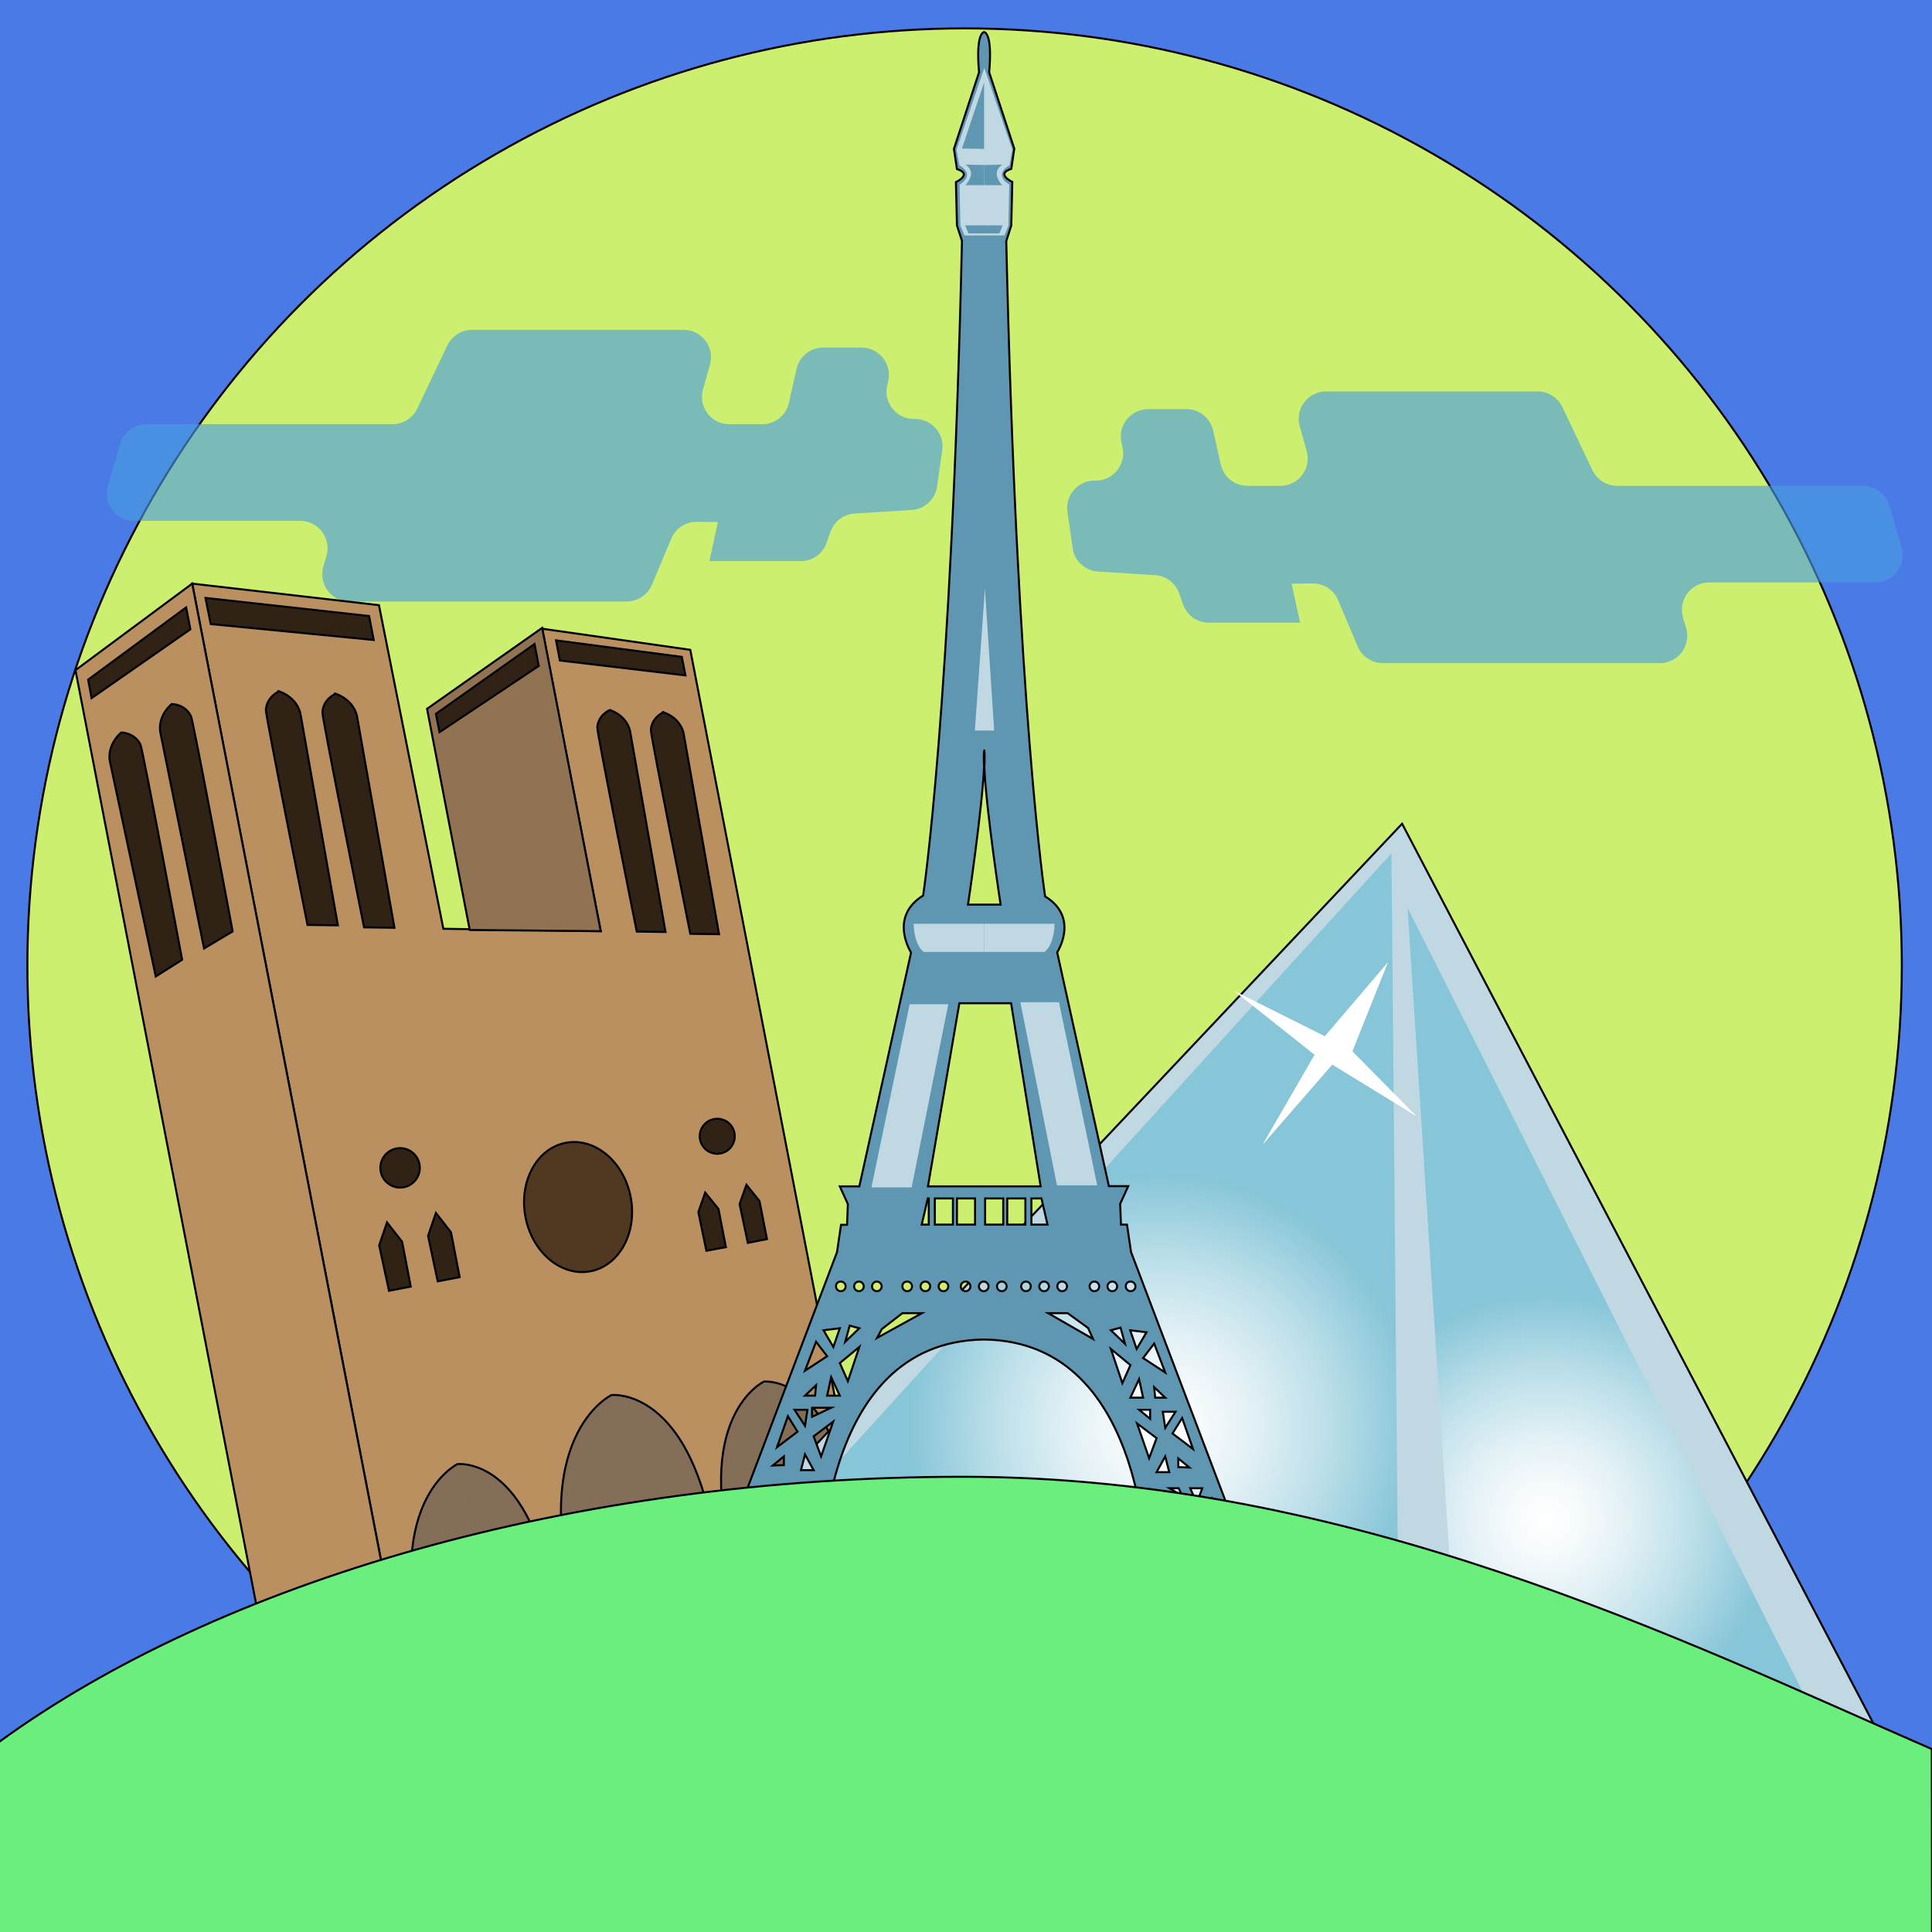 <?xml version="1.0" encoding="utf-8"?>
<!-- Generator: Adobe Illustrator 19.0.0, SVG Export Plug-In . SVG Version: 6.00 Build 0)  -->
<svg version="1.1" xmlns="http://www.w3.org/2000/svg" xmlns:xlink="http://www.w3.org/1999/xlink" x="0px" y="0px"
	 viewBox="0 0 960 960" style="enable-background:new 0 0 960 960;" xml:space="preserve">
<style type="text/css">
	.st0{fill:#4A7AE5;}
	.st1{fill:#CCEF6F;stroke:#000000;stroke-miterlimit:10;}
	.st2{opacity:0.63;fill:#4B9EE2;}
	.st3{fill:#BA9061;stroke:#000000;stroke-miterlimit:10;}
	.st4{fill:#917253;stroke:#000000;stroke-miterlimit:10;}
	.st5{fill:#513921;stroke:#000000;stroke-miterlimit:10;}
	.st6{fill:#302214;stroke:#000000;stroke-miterlimit:10;}
	.st7{fill:#846E57;stroke:#000000;stroke-miterlimit:10;}
	.st8{fill:#BFD8E2;stroke:#000000;stroke-miterlimit:10;}
	.st9{fill:url(#XMLID_52_);}
	.st10{fill:url(#XMLID_53_);}
	.st11{fill:#5F96B2;stroke:#000000;stroke-miterlimit:10;}
	.st12{fill:#BFD8E2;}
	.st13{fill:#5F96B2;}
	.st14{fill:#6AEF7D;stroke:#000000;stroke-miterlimit:10;}
	.st15{fill:#FFFFFF;}
</style>
<g id="sky">
	<rect id="XMLID_18_" class="st0" width="960" height="960.5"/>
</g>
<g id="sun">
	<circle id="XMLID_16_" class="st1" cx="479.3" cy="479.8" r="465.7"/>
</g>
<g id="clouds">
	<path id="cld1" class="st2" d="M356.7,259.4l-10.5-0.1c-5.5,0-10.5,3.2-12.6,8.3l-9.7,23c-2.1,5-7.1,8.3-12.5,8.3H173.7
		c-9.1,0-15.6-8.7-13-17.5l1.5-5.1c2.6-8.7-3.9-17.5-13-17.5H66.6c-9.1,0-15.6-8.7-13-17.4l6.1-20.8c1.7-5.8,7-9.8,13-9.8H195
		c5.2,0,10-3,12.3-7.7l15-31.5c2.3-4.7,7-7.7,12.3-7.7h105.1c9,0,15.5,8.6,13.1,17.2l-3.5,12.5c-2.4,8.7,4.1,17.2,13.1,17.2h16.4
		c6.3,0,11.8-4.4,13.2-10.6l3.8-16.9c1.4-6.2,6.9-10.6,13.2-10.6h19.1c8.8,0,15.3,8.3,13.2,16.9l-0.4,1.7
		c-2.2,8.7,4.6,17.1,13.5,16.9h0c8.4-0.2,15,7.2,13.8,15.5l-2.6,18.1c-0.9,6.4-6.2,11.2-12.6,11.6l-28.4,1.8c-5.5,0.3-10.2,4-12,9.2
		l-1.8,5.2c-1.9,5.5-7,9.2-12.9,9.2h-45.4"/>
	<path id="cld2" class="st2" d="M641.8,290l10.5-0.1c5.5,0,10.5,3.2,12.6,8.3l9.7,23c2.1,5,7.1,8.3,12.5,8.3h137.7
		c9.1,0,15.6-8.7,13-17.5l-1.5-5.1c-2.6-8.7,3.9-17.5,13-17.5h82.6c9.1,0,15.6-8.7,13-17.4l-6.1-20.8c-1.7-5.8-7-9.8-13-9.8H803.6
		c-5.2,0-10-3-12.3-7.7l-15-31.5c-2.3-4.7-7-7.7-12.3-7.7H658.9c-9,0-15.5,8.6-13.1,17.2l3.5,12.5c2.4,8.7-4.1,17.2-13.1,17.2h-16.4
		c-6.3,0-11.8-4.4-13.2-10.6l-3.8-16.9c-1.4-6.2-6.9-10.6-13.2-10.6h-19.1c-8.8,0-15.3,8.3-13.2,16.9l0.4,1.7
		c2.2,8.7-4.6,17.1-13.5,16.9h0c-8.4-0.2-15,7.2-13.8,15.5l2.6,18.1c0.9,6.4,6.2,11.2,12.6,11.6l28.4,1.8c5.5,0.3,10.2,4,12,9.2
		l1.8,5.2c1.9,5.5,7,9.2,12.9,9.2H646"/>
</g>
<g id="notreDame">
	<g id="XMLID_33_">
		<polygon id="XMLID_49_" class="st3" points="95.5,290 201.2,836.7 428.2,763.2 343,322.9 269.4,312.4 298.5,462.7 220.3,461.5 
			188.3,300.7 		"/>
		<polygon id="XMLID_48_" class="st3" points="135.1,837.5 37.5,333 95.5,290 201.2,836.7 		"/>
		<polygon id="XMLID_47_" class="st4" points="212.2,352.2 233.4,462.1 298.5,462.7 269.4,312 		"/>
		
			<ellipse id="XMLID_46_" transform="matrix(0.982 -0.19 0.19 0.982 -108.633 65.419)" class="st5" cx="287.1" cy="599.7" rx="26.6" ry="32.5"/>
		<path id="XMLID_45_" class="st6" d="M132.1,352.7c-0.2,2.6,20.7,106.9,20.7,106.9l15.1,0.2l-18.6-105.1c0,0-1.1-7.7-10.6-11.2
			C138.7,343.5,132.6,346,132.1,352.7z"/>
		<path id="XMLID_44_" class="st6" d="M160.2,353.9c-0.2,2.6,20.7,106.9,20.7,106.9l15.1,0.2l-18.6-105.1c0,0-1.1-7.7-10.6-11.2
			C166.8,344.7,160.6,347.2,160.2,353.9z"/>
		<path id="XMLID_43_" class="st6" d="M296.8,361.5c-0.2,2.5,19.6,101.4,19.6,101.4l14.3,0.2l-17.6-99.7c0,0-1-7.3-10-10.6
			C303.1,352.7,297.2,355.1,296.8,361.5z"/>
		<path id="XMLID_42_" class="st6" d="M323.4,362.6C323.2,365.1,343,464,343,464l14.3,0.2l-17.6-99.7c0,0-1-7.3-10-10.6
			C329.7,353.9,323.9,356.3,323.4,362.6z"/>
		<path id="XMLID_41_" class="st6" d="M94.9,355.9c1.2,2.4,20.7,106.9,20.7,106.9l-14.2,8.5L79.7,364.1c0,0-1.9-7.6,5.6-14.3
			C85.3,349.8,92,349.8,94.9,355.9z"/>
		<path id="XMLID_40_" class="st6" d="M69.8,370c1.2,2.4,20.7,106.9,20.7,106.9l-13.1,8.3L54.6,378.3c0,0-1.9-7.6,5.6-14.3
			C60.2,363.9,66.9,364,69.8,370z"/>
		<g id="XMLID_37_">
			<path id="XMLID_39_" class="st7" d="M303.9,693.2c0,0,44.6-5.1,53.6,91.7l-33.9,10.5"/>
			<path id="XMLID_38_" class="st7" d="M304,693.1c0,0-43.8,20.4-16.1,113.6l35.8-11.4"/>
		</g>
		<g id="XMLID_34_">
			<path id="XMLID_36_" class="st7" d="M227.4,727.5c0,0,41-4.7,49.3,84.3l-31.1,9.7"/>
			<path id="XMLID_35_" class="st7" d="M227.5,727.4c0,0-40.3,18.8-14.8,104.4l32.9-10.4"/>
		</g>
		<g id="XMLID_20_">
			<path id="XMLID_22_" class="st7" d="M379.5,686.5c0,0,37.7-4.3,45.2,77.3l-28.6,8.9"/>
			<path id="XMLID_21_" class="st7" d="M379.6,686.5c0,0-36.9,17.2-13.6,95.8l30.2-9.6"/>
		</g>
		<polygon id="XMLID_23_" class="st6" points="43.8,337.7 92.5,301.8 94.6,312.7 45.5,346.9 		"/>
		<polygon id="XMLID_24_" class="st6" points="185.7,318 104.7,310.1 102.1,297.1 183.4,306.1 		"/>
		<polygon id="XMLID_25_" class="st6" points="340.6,335.6 278.2,328.2 276.3,318.2 338.8,326.4 		"/>
		<polygon id="XMLID_26_" class="st6" points="216.6,354.7 265.6,320 267.7,330.9 218.4,363.8 		"/>
		<polygon id="XMLID_28_" class="st6" points="193.3,641.4 204.1,639.3 199.8,617 192.3,607.4 188.4,618.8 		"/>
		<polygon id="XMLID_27_" class="st6" points="217.5,636.7 228.4,634.6 224.1,612.3 216.6,602.7 212.7,614.1 		"/>
		<polygon id="XMLID_30_" class="st6" points="351,621.5 360.7,619.7 357,600.7 350.4,592.6 347,602.3 		"/>
		<polygon id="XMLID_29_" class="st6" points="371.6,617.6 381.1,615.7 377.4,596.8 370.9,588.7 367.5,598.3 		"/>
		<circle id="XMLID_31_" class="st6" cx="198.8" cy="580.3" r="9.8"/>
		<circle id="XMLID_32_" class="st6" cx="356.4" cy="564.6" r="8.7"/>
	</g>
</g>
<g id="luwr">
	<g id="XMLID_15_">
		<polygon id="XMLID_3_" class="st8" points="696.7,409.3 291.2,838.9 647.8,875.6 957.6,907.4 		"/>
		
			<radialGradient id="XMLID_52_" cx="601.923" cy="771.878" r="125.332" gradientTransform="matrix(0.59 -0.807 0.809 0.592 -402.533 737.608)" gradientUnits="userSpaceOnUse">
			<stop  offset="0" style="stop-color:#FFFFFF"/>
			<stop  offset="0.146" style="stop-color:#F7FBFC"/>
			<stop  offset="0.375" style="stop-color:#E1F0F5"/>
			<stop  offset="0.657" style="stop-color:#BCDFE9"/>
			<stop  offset="0.98" style="stop-color:#8AC7D9"/>
			<stop  offset="1" style="stop-color:#87C5D8"/>
		</radialGradient>
		<polygon id="XMLID_4_" class="st9" points="331.9,819.5 695.3,856.8 691.4,424 		"/>
		
			<radialGradient id="XMLID_53_" cx="169.449" cy="798.015" r="111.307" gradientTransform="matrix(-0.414 -0.91 -0.913 0.415 1566.951 577.77)" gradientUnits="userSpaceOnUse">
			<stop  offset="0" style="stop-color:#FFFFFF"/>
			<stop  offset="0.146" style="stop-color:#F7FBFC"/>
			<stop  offset="0.375" style="stop-color:#E1F0F5"/>
			<stop  offset="0.657" style="stop-color:#BCDFE9"/>
			<stop  offset="0.98" style="stop-color:#8AC7D9"/>
			<stop  offset="1" style="stop-color:#87C5D8"/>
		</radialGradient>
		<polygon id="XMLID_2_" class="st10" points="929.2,907.1 727.4,884.7 699.4,451.1 		"/>
	</g>
</g>
<g id="eifflaTower_1_">
	<g id="XMLID_1_">
		<path id="eifflaTower" class="st11" d="M624,785.5l-62-163.4l-2-13.6h-3l-0.4-10.3l4-8.8H551l-25.7-116.2c0,0,11.3-17.2-6-27.8
			c0,0-14-92.3-19.3-325.6l2.5-7.8l0.5-21.6c0,0-8.5-4-0.5-6.5l1.5-10l-12.5-38c0,0,2-18.5-2.5-20c-4.5,1.5-2.5,20-2.5,20L474,74
			l1.5,10c8,2.5-0.5,6.5-0.5,6.5l0.5,21.5l2.5,7.7C472.7,353,458.7,445,458.7,445c-17.3,10.7-6,28.3-6,28.3L427,589.5h-9.7l4,8.8
			l-0.4,10.3h-3l-2,13.6l-62,163.4h54c0,0-2.1-119,80.9-120h0.2c83,1,80.9,120,80.9,120H624z M574.7,731.5l4.3-7.8l2,7.8H574.7z
			 M585.7,739.5l1.7,3.7l-6.3-3.7H585.7z M579,744.7l10.3,9.3l-5.2,9.7L579,744.7z M589.3,771.5l5-9.5l2,9.5H589.3z M603,771.5
			l-2-5.8l7,5.8H603z M608,760l-10.7-7.7l5-7.7L608,760z M594.7,746.8l-3.3-7.3h6L594.7,746.8z M585.5,729v-4.3l5.5,4.5L585.5,729z
			 M592.8,720l-10.2-7.7l4.8-7.7L592.8,720z M579,709.5l-1.2-8h6.3L579,709.5z M574,694.5l-0.5-5.2l5.5,5.2H574z M579,682l-11-7.2
			l5.5-7.2L579,682z M571.5,700.5v4.5l-5.5-4.5H571.5z M564.8,670.3l-3.2-9.3l8.1,1L564.8,670.3z M561.8,636.8
			c1.3,0,2.4,1.1,2.4,2.4c0,1.3-1.1,2.4-2.4,2.4s-2.4-1.1-2.4-2.4C559.3,637.8,560.4,636.8,561.8,636.8z M556.8,659.7l2.2,8l-7-6.7
			L556.8,659.7z M527.8,636.8c1.3,0,2.4,1.1,2.4,2.4c0,1.3-1.1,2.4-2.4,2.4s-2.4-1.1-2.4-2.4C525.3,637.8,526.4,636.8,527.8,636.8z
			 M489,380.7c-0.2-3.3-0.2-5.4,0-7.4c0-0.2,0,0.2,0,0.2h0.1c0,0,0-0.8,0-0.7c0.2,2,0.2,5.2,0,8.5c1,22,8.1,68.2,8.1,68.2H489h-8
			C481,449.5,488,402.7,489,380.7z M476.7,498.5h25.7l14.7,91h-56L476.7,498.5z M484.5,595.5v13h-9v-13H484.5z M450.8,636.8
			c1.3,0,2.4,1.1,2.4,2.4c0,1.3-1.1,2.4-2.4,2.4s-2.4-1.1-2.4-2.4C448.3,637.8,449.4,636.8,450.8,636.8z M417.8,636.8
			c1.3,0,2.4,1.1,2.4,2.4c0,1.3-1.1,2.4-2.4,2.4s-2.4-1.1-2.4-2.4C415.3,637.8,416.4,636.8,417.8,636.8z M417.3,660l-3.2,9.3
			l-4.9-8.3L417.3,660z M405.5,666.7l5.5,7.2l-11,7.2L405.5,666.7z M405.5,688.3l-0.5,5.2h-5L405.5,688.3z M413,699.5l-9.5,4.5v-4.5
			H413z M401.2,700.5l-1.2,8l-5.2-8H401.2z M391.5,703.7l4.8,7.7l-10.2,7.7L391.5,703.7z M398,738.5l-6.3,3.7l1.7-3.7H398z
			 M389.5,723.7v4.3l-5.5,0.2L389.5,723.7z M376,770.5h-5l7-5.8L376,770.5z M371,759l5.7-15.3l5,7.7L371,759z M387.7,738.5l-3.3,7.3
			l-2.7-7.3H387.7z M382.7,770.5l2-9.5l5,9.5H382.7z M394.8,762.7l-5.2-9.7l10.3-9.3L394.8,762.7z M398,730.5l2-7.8l4.3,7.8H398z
			 M408,723.7l-3.7-10l9.7-7.3L408,723.7z M411,693.5l2-9.2l4.3,9.2H411z M421.3,686.3l-4-9l9.7-8L421.3,686.3z M420,666.7l2.2-8
			l4.8,1.3L420,666.7z M426.8,641.6c-1.3,0-2.4-1.1-2.4-2.4c0-1.3,1.1-2.4,2.4-2.4s2.4,1.1,2.4,2.4
			C429.2,640.5,428.1,641.6,426.8,641.6z M433.3,639.2c0-1.3,1.1-2.4,2.4-2.4s2.4,1.1,2.4,2.4c0,1.3-1.1,2.4-2.4,2.4
			S433.3,640.5,433.3,639.2z M435.8,664.8l2.4-4.4l10.2-7.9h9.7L435.8,664.8z M459.8,641.6c-1.3,0-2.4-1.1-2.4-2.4
			c0-1.3,1.1-2.4,2.4-2.4s2.4,1.1,2.4,2.4C462.2,640.5,461.1,641.6,459.8,641.6z M461.5,608.5H458l3-13h0.5V608.5z M468.8,641.6
			c-1.3,0-2.4-1.1-2.4-2.4c0-1.3,1.1-2.4,2.4-2.4s2.4,1.1,2.4,2.4C471.2,640.5,470.1,641.6,468.8,641.6z M473.5,608.5h-9v-13h9
			V608.5z M479.8,641.6c-1.3,0-2.4-1.1-2.4-2.4c0-1.3,1.1-2.4,2.4-2.4s2.4,1.1,2.4,2.4C482.2,640.5,481.1,641.6,479.8,641.6z
			 M488.8,641.6c-1.3,0-2.4-1.1-2.4-2.4c0-1.3,1.1-2.4,2.4-2.4s2.4,1.1,2.4,2.4C491.2,640.5,490.1,641.6,488.8,641.6z M497.8,641.6
			c-1.3,0-2.4-1.1-2.4-2.4c0-1.3,1.1-2.4,2.4-2.4s2.4,1.1,2.4,2.4C500.2,640.5,499.1,641.6,497.8,641.6z M498.5,608.5h-9v-13h9
			V608.5z M500.5,595.5h9v13h-9V595.5z M509.8,641.6c-1.3,0-2.4-1.1-2.4-2.4c0-1.3,1.1-2.4,2.4-2.4s2.4,1.1,2.4,2.4
			C512.2,640.5,511.1,641.6,509.8,641.6z M512.5,595.5h5l3,13h-8V595.5z M518.8,641.6c-1.3,0-2.4-1.1-2.4-2.4c0-1.3,1.1-2.4,2.4-2.4
			s2.4,1.1,2.4,2.4C521.2,640.5,520.1,641.6,518.8,641.6z M520.8,652.5h9.7l10.2,7.4l2.4,5.4L520.8,652.5z M543.8,641.6
			c-1.3,0-2.4-1.1-2.4-2.4c0-1.3,1.1-2.4,2.4-2.4s2.4,1.1,2.4,2.4C546.2,640.5,545.1,641.6,543.8,641.6z M550.3,639.2
			c0-1.3,1.1-2.4,2.4-2.4s2.4,1.1,2.4,2.4c0,1.3-1.1,2.4-2.4,2.4S550.3,640.5,550.3,639.2z M552,670.3l9.7,8l-4,9L552,670.3z
			 M566,685.3l2,9.2h-6.3L566,685.3z M565,707.3l9.7,7.3l-3.7,10L565,707.3z"/>
		<path id="XMLID_5_" class="st12" d="M489.2,34L503,74.3l-1.4,7.8c-8.5,5.1-0.1,9.6-0.1,9.6l-0.4,20.3l-2,5H489h-9.8l-2-5
			l-0.4-20.3c0,0,8.4-4.5-0.1-9.6l-1.4-7.8L489,34H489.2z"/>
		<path id="XMLID_6_" class="st13" d="M479.7,81.8c0,0,6.3,3.2,0,10.2h9.3V82L479.7,81.8z"/>
		<path id="XMLID_7_" class="st13" d="M498.2,81.8c0,0-6.5,3.2-0.2,10.2h-9V82L498.2,81.8z"/>
		<polygon id="XMLID_8_" class="st13" points="478,73.8 489,41 489,74 		"/>
		<polygon id="XMLID_9_" class="st13" points="479.6,112 481.2,116 489,116 489.2,112 		"/>
		<polygon id="XMLID_10_" class="st13" points="498.2,112 496.6,116 488.8,116 488.6,112 		"/>
		<polygon id="XMLID_11_" class="st12" points="489.4,292.5 484.4,363 494,363 		"/>
		<polygon id="XMLID_12_" class="st12" points="433,590 453,590 471.2,499 452,499 		"/>
		<polygon id="XMLID_13_" class="st12" points="545.2,589 525.2,589 507,498 526.2,498 		"/>
		<path id="XMLID_14_" class="st12" d="M489,473h-30c0,0-4.8-3-5-14h35V473z"/>
		<path id="XMLID_17_" class="st12" d="M489,473h30c0,0,4.8-3,5-14h-35V473z"/>
	</g>
</g>
<g id="grass">
	<path id="XMLID_19_" class="st14" d="M959.9,869.1C836.3,815.3,672,733.8,478.5,733.8c-194.4,0-370,52.4-479,131.8v96l960.5-1
		L959.9,869.1z"/>
</g>
<g id="star">
	<polygon id="XMLID_50_" class="st15" points="613.1,492.3 658.3,514.9 689.7,478.1 672,522.4 703.9,554.7 662,529 627.3,568.9 
		653.2,524.1 	"/>
</g>
</svg>
